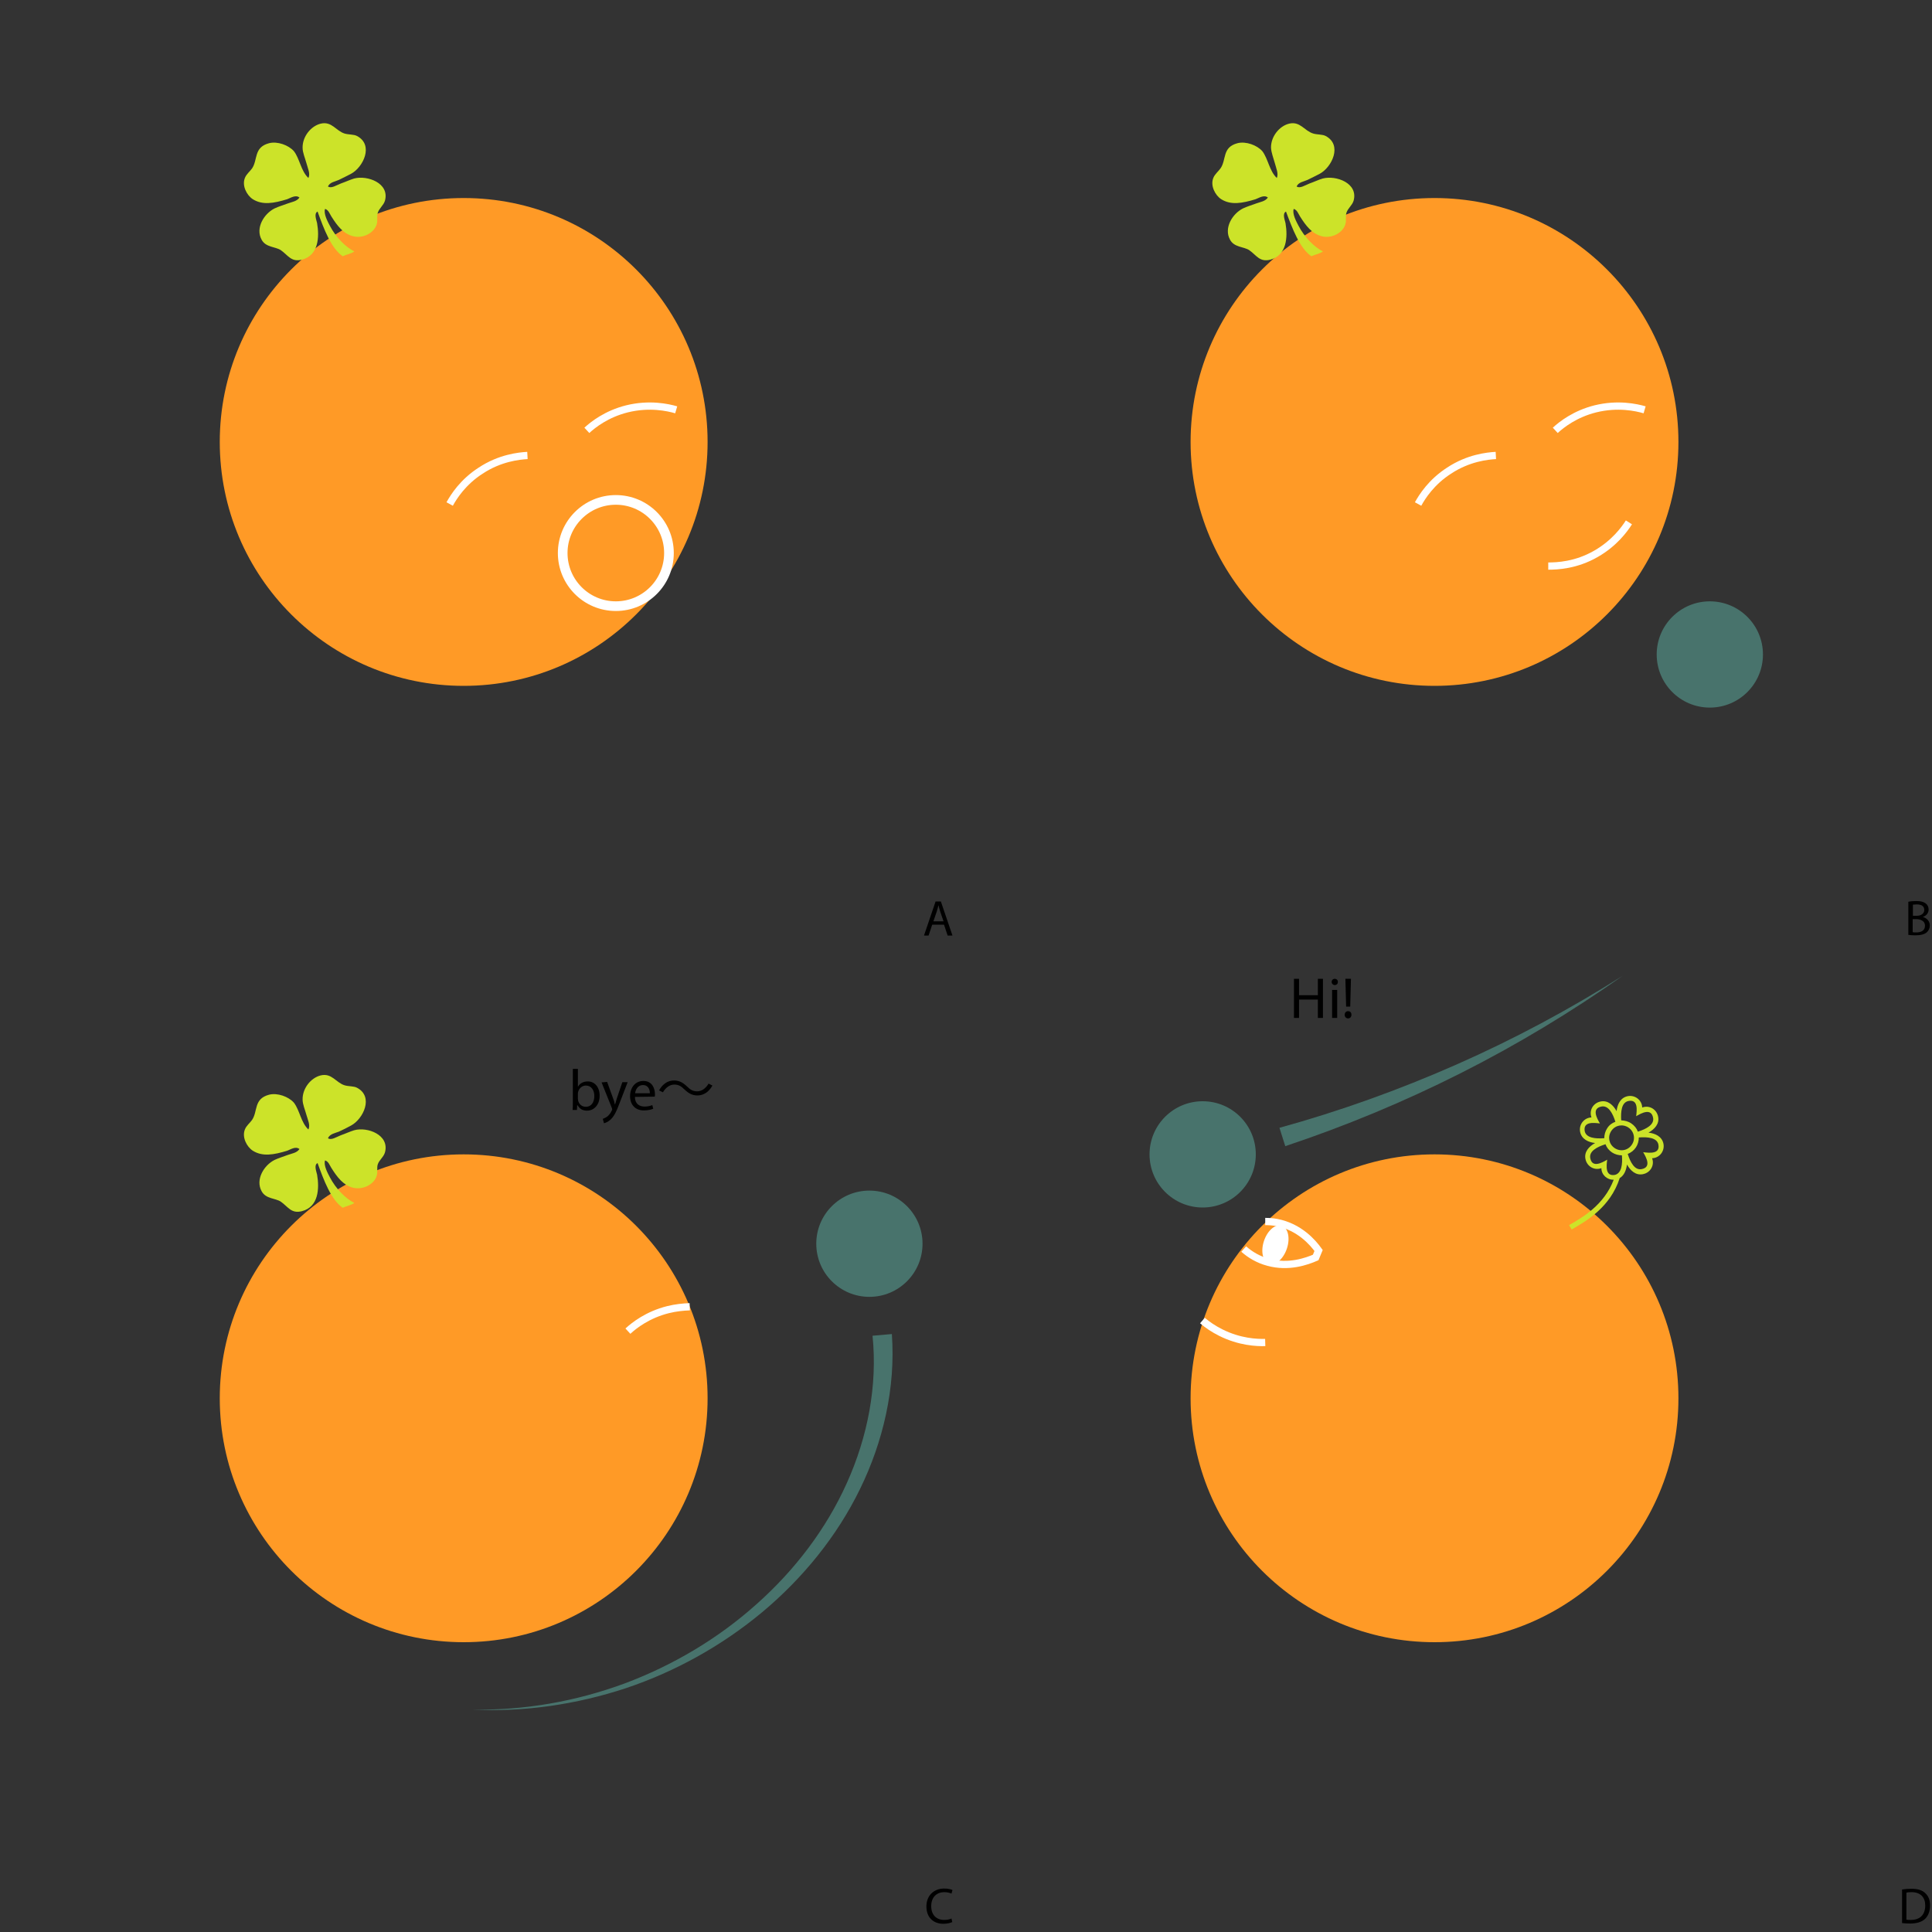 <?xml version="1.0" encoding="utf-8"?>
<!-- Generator: Adobe Illustrator 24.3.0, SVG Export Plug-In . SVG Version: 6.00 Build 0)  -->
<svg version="1.1" id="Layer_1" xmlns="http://www.w3.org/2000/svg" xmlns:xlink="http://www.w3.org/1999/xlink" x="0px" y="0px"
	 viewBox="0 0 800 800" style="enable-background:new 0 0 800 800;" xml:space="preserve">
<rect x="0" y="0" width="800" height="800" fill="#333333" stroke="none"/>
<style type="text/css">
	.st0{fill:#FF9A26;}
	.st1{fill:none;stroke:#FFFFFF;stroke-width:4;stroke-miterlimit:10;}
	.st2{fill:#48736C;}
	.st3{fill:none;}
	.st4{fill:none;stroke:#FFFFFF;stroke-width:3;stroke-miterlimit:10;}
	.st5{fill:#FFFFFF;}
	.st6{fill:#CCE329;}
</style>
<circle class="st0" cx="192" cy="183" r="101"/>
<circle class="st1" cx="255" cy="229" r="22"/>
<circle class="st0" cx="594" cy="183" r="101"/>
<circle class="st2" cx="708" cy="271" r="22"/>
<circle class="st0" cx="192" cy="579" r="101"/>
<circle class="st2" cx="360" cy="515" r="22"/>
<circle class="st2" cx="498" cy="478" r="22"/>
<g>
	<path class="st2" d="M195.6,707.9c21.5,0.4,42.9-3.4,63-10.8c20-7.5,38.6-18.5,54.5-32.7c15.9-14.1,29-31.2,37.6-50.4
		c8.6-19.1,12.7-40.3,10.6-60.9l8-0.7c0.8,11.1-0.1,22.3-2.4,33.1c-2.3,10.8-6,21.3-10.8,31.1c-9.6,19.7-23.8,37-40.4,50.9
		c-16.7,13.9-35.9,24.6-56.4,31.5C238.7,705.8,217,709,195.6,707.9z"/>
</g>
<circle class="st0" cx="594" cy="579" r="101"/>
<g>
	<path class="st2" d="M529.8,467c25-6.9,49.5-15.7,73.3-26.2c23.8-10.5,46.8-22.8,68.9-36.8c-21.3,15-43.8,28.6-67.2,40.4
		c-23.4,11.8-47.7,21.9-72.6,30.2L529.8,467z"/>
</g>
<g>
	<rect x="373" y="372.4" class="st3" width="22" height="15.6"/>
	<path d="M386,382.9l-1.5,4.5h-1.9l4.8-14.1h2.2l4.8,14.1h-2l-1.5-4.5H386z M390.7,381.5l-1.4-4.1c-0.3-0.9-0.5-1.8-0.7-2.6h0
		c-0.2,0.8-0.4,1.7-0.7,2.6l-1.4,4.1H390.7z"/>
</g>
<rect x="205" y="440.4" class="st3" width="91" height="31.6"/>
<path d="M237.1,459.6c0.1-0.8,0.1-2,0.1-3v-14h2.1v7.3h0.1c0.7-1.3,2.1-2.1,4-2.1c2.9,0,4.9,2.4,4.9,5.9c0,4.1-2.6,6.2-5.2,6.2
	c-1.7,0-3-0.6-3.9-2.2H239l-0.1,1.9L237.1,459.6L237.1,459.6z M239.3,455c0,0.3,0.1,0.5,0.1,0.8c0.4,1.5,1.6,2.5,3.2,2.5
	c2.2,0,3.5-1.8,3.5-4.5c0-2.3-1.2-4.3-3.5-4.3c-1.4,0-2.8,1-3.2,2.6c-0.1,0.2-0.1,0.5-0.1,0.9V455z"/>
<path d="M251.4,448l2.5,6.9c0.3,0.8,0.6,1.7,0.7,2.4h0.1c0.2-0.7,0.5-1.6,0.7-2.4l2.3-6.8h2.2l-3.2,8.3c-1.5,4-2.5,6-4,7.3
	c-1,0.9-2.1,1.3-2.6,1.4l-0.5-1.8c0.5-0.2,1.2-0.5,1.9-1c0.6-0.5,1.3-1.3,1.8-2.4c0.1-0.2,0.2-0.4,0.2-0.5s-0.1-0.3-0.1-0.5
	l-4.3-10.7L251.4,448L251.4,448z"/>
<path d="M262.9,454.2c0,2.9,1.9,4,4,4c1.5,0,2.4-0.3,3.2-0.6l0.4,1.5c-0.7,0.3-2,0.7-3.9,0.7c-3.6,0-5.7-2.4-5.7-5.9
	c0-3.5,2.1-6.3,5.5-6.3c3.8,0,4.8,3.3,4.8,5.5c0,0.4,0,0.8-0.1,1L262.9,454.2L262.9,454.2z M269.1,452.7c0-1.3-0.5-3.4-2.9-3.4
	c-2.1,0-3.1,2-3.2,3.4H269.1z"/>
<path d="M295,449.5c-1.5,2.7-3.7,4.1-6.2,4.1c-2.2,0-3.7-0.9-5.4-2.5c-1.3-1.3-2.4-2-4.2-2c-1.9,0-3.6,1.3-4.7,3.2l-1.6-0.8
	c1.5-2.7,3.7-4.1,6.2-4.1c2.2,0,3.7,0.9,5.4,2.5c1.3,1.3,2.4,2,4.2,2c1.9,0,3.6-1.3,4.7-3.2L295,449.5z"/>
<rect x="470" y="404.4" class="st3" width="91" height="31.6"/>
<path d="M537.9,405.3v6.8h7.8v-6.8h2.1v16.2h-2.1v-7.6h-7.8v7.6h-2.1v-16.2H537.9z"/>
<path d="M554,406.6c0,0.7-0.5,1.3-1.3,1.3c-0.7,0-1.3-0.6-1.3-1.3c0-0.7,0.5-1.3,1.3-1.3C553.5,405.3,554,405.9,554,406.6z
	 M551.6,421.5v-11.6h2.1v11.6H551.6z"/>
<path d="M556.8,420.2c0-0.9,0.6-1.5,1.4-1.5c0.9,0,1.4,0.6,1.4,1.5c0,0.8-0.5,1.5-1.4,1.5C557.4,421.7,556.8,421.1,556.8,420.2z
	 M557.4,416.8l-0.3-11.5h2.3l-0.3,11.5H557.4z"/>
<g>
	<rect x="778" y="372.4" class="st3" width="22" height="15.6"/>
	<path d="M790.2,373.4c0.8-0.2,2.1-0.3,3.3-0.3c1.8,0,3,0.3,3.9,1c0.7,0.5,1.2,1.4,1.2,2.5c0,1.4-0.9,2.6-2.4,3.1v0
		c1.3,0.3,2.9,1.5,2.9,3.5c0,1.2-0.5,2.1-1.2,2.8c-1,0.9-2.6,1.3-4.9,1.3c-1.3,0-2.2-0.1-2.8-0.2L790.2,373.4L790.2,373.4z
		 M792,379.2h1.7c1.9,0,3.1-1,3.1-2.4c0-1.7-1.3-2.3-3.1-2.3c-0.8,0-1.3,0.1-1.6,0.1V379.2z M792,386c0.4,0.1,0.9,0.1,1.5,0.1
		c1.9,0,3.6-0.7,3.6-2.8c0-1.9-1.7-2.7-3.7-2.7H792V386z"/>
</g>
<g>
	<rect x="373" y="781.4" class="st3" width="22" height="15.6"/>
	<path d="M394.3,795.9c-0.7,0.3-2,0.7-3.7,0.7c-4,0-7-2.5-7-7.2c0-4.4,3-7.4,7.4-7.4c1.8,0,2.9,0.4,3.4,0.6l-0.4,1.5
		c-0.7-0.3-1.7-0.6-2.9-0.6c-3.3,0-5.5,2.1-5.5,5.8c0,3.5,2,5.7,5.4,5.7c1.1,0,2.2-0.2,3-0.6L394.3,795.9z"/>
</g>
<g>
	<rect x="778" y="781.4" class="st3" width="22" height="15.6"/>
	<path d="M787.6,782.4c1.1-0.2,2.4-0.3,3.9-0.3c2.6,0,4.5,0.6,5.7,1.8c1.3,1.2,2,2.8,2,5.1c0,2.3-0.7,4.2-2,5.5
		c-1.3,1.3-3.5,2-6.3,2c-1.3,0-2.4-0.1-3.3-0.2L787.6,782.4L787.6,782.4z M789.4,794.9c0.5,0.1,1.1,0.1,1.8,0.1c3.9,0,6-2.2,6-6
		c0-3.3-1.9-5.5-5.7-5.5c-1,0-1.7,0.1-2.1,0.2L789.4,794.9L789.4,794.9z"/>
</g>
<path class="st4" d="M243,178.2c2.6-2.4,8.2-6.8,16.6-8.9c9.3-2.3,17-0.6,20.4,0.4"/>
<path class="st4" d="M260,551.2c2.6-2.4,8.2-6.8,16.6-8.9c3.2-0.8,6.3-1.1,9-1.2"/>
<path class="st4" d="M523.9,555.9c-3.5,0.1-10.6-0.2-18.4-4.1c-3-1.5-5.5-3.2-7.6-5"/>
<path class="st4" d="M186.2,208.7c1.7-3.1,5.5-9.1,12.8-13.8c8-5.3,15.9-6.1,19.4-6.3"/>
<path class="st4" d="M644,178.2c2.6-2.4,8.2-6.8,16.6-8.9c9.3-2.3,17-0.6,20.4,0.4"/>
<path class="st4" d="M674.5,216.3c-1.9,3-6.1,8.7-13.6,13c-8.3,4.8-16.2,5.1-19.8,5.1"/>
<path class="st4" d="M587.2,208.7c1.7-3.1,5.5-9.1,12.8-13.8c8-5.3,15.9-6.1,19.4-6.3"/>
<g>
	<path class="st4" d="M523.9,505.8c1.5,0,3.1,0.1,4.7,0.4c9.5,1.8,15.1,8.4,17.4,11.6l-1.2,2.9c-3.7,1.6-11.2,4.3-19.6,2
		c-4.2-1.1-7.6-3.2-10.2-5.5"/>
	
		<ellipse transform="matrix(0.316 -0.949 0.949 0.316 -127.708 853.567)" class="st5" cx="527.9" cy="515.3" rx="8.3" ry="5"/>
</g>
<g>
	<g>
		<path class="st6" d="M127.7,73.7c0.9-1.8-0.3-4.1-0.8-6.1c-0.6-2.2-1.6-4.4-1.6-6.4c-0.1-4.6,3.4-9,7.5-10c4.6-1.1,6.3,3,9.9,4.1
			c1.7,0.5,3.8,0.3,5.1,1c7.1,3.7,2.6,13-2.5,15.7c-1.6,0.8-3.3,1.7-5,2.5c-1.5,0.7-3.7,0.9-4.5,2.7c1.3,1,3.5-0.5,5.3-1.2
			c2-0.7,3.9-1.6,5.6-2.1c5.4-1.4,14.7,1.9,12.7,9.2c-0.6,2-2.4,3.1-3,5.1c-0.4,1.4,0,2.9-0.3,4.2c-0.8,4-6,6.7-10.3,5.3
			c-3.7-1.1-6.1-4.1-8.6-8.1c-0.7-1.1-1.2-2.7-2.6-3.1c-0.7,2,1.1,5.3,2,7c2.5,4.8,6.5,8.8,10.1,10.6c-1.1,0.9-3.3,1.3-4.8,2
			c-4.8-3.3-7.8-11.3-10.4-18.5c-1.6,0.8-0.5,3.4-0.2,4.8c1,5.8,0.6,13.3-6.2,15.1c-4.5,1.2-5.8-1.8-8.8-3.9c-2.2-1.5-6.3-1.1-8-4.4
			c-2.6-4.8,1-10.7,5.4-12.9c1.7-0.8,3.7-1.4,5.6-2.1c1.6-0.6,3.6-0.8,4.7-2.4c-1.6-1.3-3.7,0.2-5.1,0.7c-5.6,1.7-10.2,2.5-14.2,0
			c-2.5-1.6-4.6-5.6-3.3-8.8c0.6-1.6,2.1-2.7,3-4c2.4-3.6,0.6-8.7,7-10.4c3.5-0.9,8.1,0.8,10.3,3.3
			C124.1,65.7,124.6,70.8,127.7,73.7z"/>
	</g>
</g>
<g>
	<g>
		<path class="st6" d="M528.7,73.7c0.8-1.8-0.3-4.1-0.8-6.1c-0.6-2.2-1.5-4.4-1.6-6.4c-0.1-4.6,3.4-9,7.5-10c4.6-1.1,6.3,3,10,4.1
			c1.7,0.5,3.8,0.3,5.1,1c7.1,3.7,2.6,13-2.5,15.7c-1.6,0.8-3.3,1.7-5,2.5c-1.5,0.7-3.7,0.9-4.5,2.7c1.3,1,3.5-0.5,5.3-1.2
			c2-0.7,3.8-1.6,5.6-2.1c5.4-1.4,14.7,1.9,12.7,9.2c-0.6,2-2.4,3.1-3,5.1c-0.4,1.4,0,2.9-0.3,4.2c-0.8,4-6,6.7-10.3,5.3
			c-3.7-1.1-6.1-4.1-8.6-8.1c-0.7-1.1-1.2-2.7-2.6-3.1c-0.7,2,1.1,5.3,2,7c2.5,4.8,6.5,8.8,10.1,10.6c-1.1,0.9-3.3,1.3-4.8,2
			c-4.8-3.3-7.8-11.3-10.5-18.5c-1.6,0.8-0.5,3.4-0.2,4.8c1,5.8,0.5,13.3-6.2,15.1c-4.5,1.2-5.8-1.8-8.8-3.9c-2.2-1.5-6.3-1.1-8-4.4
			c-2.6-4.8,1-10.7,5.4-12.9c1.7-0.8,3.7-1.4,5.6-2.1c1.6-0.6,3.6-0.8,4.7-2.4c-1.6-1.3-3.7,0.2-5.1,0.7c-5.6,1.7-10.2,2.5-14.2,0
			c-2.5-1.6-4.6-5.6-3.3-8.8c0.6-1.6,2.1-2.7,3-4c2.5-3.6,0.6-8.7,7-10.4c3.5-0.9,8.1,0.8,10.3,3.3
			C525.1,65.7,525.6,70.8,528.7,73.7z"/>
	</g>
</g>
<g>
	<g>
		<path class="st6" d="M127.7,467.7c0.9-1.8-0.3-4.1-0.8-6c-0.6-2.2-1.6-4.4-1.6-6.4c-0.1-4.6,3.4-9,7.5-10c4.6-1.1,6.3,3,9.9,4.1
			c1.7,0.5,3.8,0.3,5.1,1c7.1,3.7,2.6,13-2.5,15.7c-1.6,0.9-3.3,1.7-5,2.5c-1.5,0.6-3.7,0.9-4.5,2.7c1.3,1,3.5-0.5,5.3-1.2
			c2-0.7,3.9-1.6,5.6-2.1c5.4-1.5,14.7,1.9,12.7,9.2c-0.6,2-2.4,3.1-3,5c-0.4,1.4,0,2.9-0.3,4.2c-0.8,4-6,6.6-10.3,5.3
			c-3.7-1.1-6.1-4.1-8.6-8.1c-0.7-1.1-1.2-2.7-2.6-3.1c-0.7,2,1.1,5.3,2,7c2.5,4.8,6.5,8.8,10.1,10.6c-1.1,0.9-3.3,1.3-4.8,2
			c-4.8-3.3-7.8-11.3-10.4-18.5c-1.6,0.8-0.5,3.4-0.2,4.8c1,5.8,0.6,13.3-6.2,15.1c-4.5,1.2-5.8-1.8-8.8-3.9c-2.2-1.5-6.3-1.1-8-4.4
			c-2.6-4.8,1-10.7,5.4-12.9c1.7-0.8,3.7-1.4,5.6-2.1c1.6-0.6,3.6-0.8,4.7-2.4c-1.6-1.3-3.7,0.2-5.1,0.7c-5.6,1.7-10.2,2.5-14.2,0
			c-2.5-1.6-4.6-5.6-3.3-8.8c0.6-1.6,2.1-2.7,3-4c2.4-3.6,0.6-8.7,7-10.4c3.5-0.9,8.1,0.8,10.3,3.3
			C124.1,459.7,124.6,464.8,127.7,467.7z"/>
	</g>
</g>
<path class="st6" d="M649.7,507.3c5.6-3.2,14.5-8.3,18.5-18.8c-2.7,0.1-5.1-2-5.1-4.8c-2.9,1.1-6-0.7-6.6-3.8c-0.6-3,1.5-5.2,4-6.6
	c-2.8-0.3-5.6-1.6-6.2-4.6c-0.6-3,1.6-5.9,4.7-6c-1.1-2.9,0.7-6,3.8-6.6c3-0.6,5.2,1.5,6.6,4c0.3-2.8,1.6-5.6,4.6-6.2
	c3-0.6,5.9,1.6,6,4.7c2.9-1.1,6,0.7,6.6,3.8c0.6,3-1.5,5.2-4,6.6c2.8,0.3,5.6,1.6,6.2,4.6c0.6,3-1.6,5.9-4.7,6
	c1.1,2.9-0.7,6-3.8,6.6c-3,0.6-5.2-1.5-6.6-4c-0.3,2.2-1.1,4.5-3,5.6l0,0c-3.9,12.1-13.8,17.8-19.9,21.3 M675.5,465.2
	c1.3,0.9,2.2,2,2.7,3.4c3.5-1.1,6.9-2.9,6.3-5.8c-0.8-4.1-4.8-1.9-7-0.6c0.3-2.5,0.9-7.1-3.2-6.3c-2.9,0.6-3.2,4.4-3,8
	C672.8,464,674.2,464.3,675.5,465.2z M678.6,471c0,1.4-0.4,2.9-1.2,4.1s-2,2.2-3.4,2.7c1.1,3.5,2.9,6.9,5.8,6.3
	c4.1-0.8,1.9-4.8,0.6-7c2.5,0.3,7.1,0.9,6.3-3.2C686.1,471.1,682.3,470.7,678.6,471L678.6,471z M671.6,478.4c-1.4,0-2.9-0.4-4.1-1.2
	c-1.3-0.9-2.2-2-2.7-3.4c-3.5,1.1-6.9,2.9-6.3,5.8c0.8,4.1,4.8,1.9,7,0.6c-0.3,2.5-0.9,7,3.2,6.3C671.5,485.8,671.9,482,671.6,478.4
	z M664.3,471.3c0-1.4,0.4-2.9,1.2-4.1c0.8-1.3,2-2.2,3.4-2.7c-1.1-3.5-2.9-6.9-5.8-6.3c-4.1,0.8-1.9,4.8-0.6,7
	c-2.5-0.3-7-0.9-6.3,3.2C656.8,471.2,660.6,471.6,664.3,471.3L664.3,471.3z M674.3,466.9c-2.4-1.6-5.5-1-7.1,1.4
	c-1.6,2.4-1,5.5,1.4,7.1s5.5,1,7.1-1.4C677.3,471.7,676.7,468.5,674.3,466.9z"/>
</svg>
